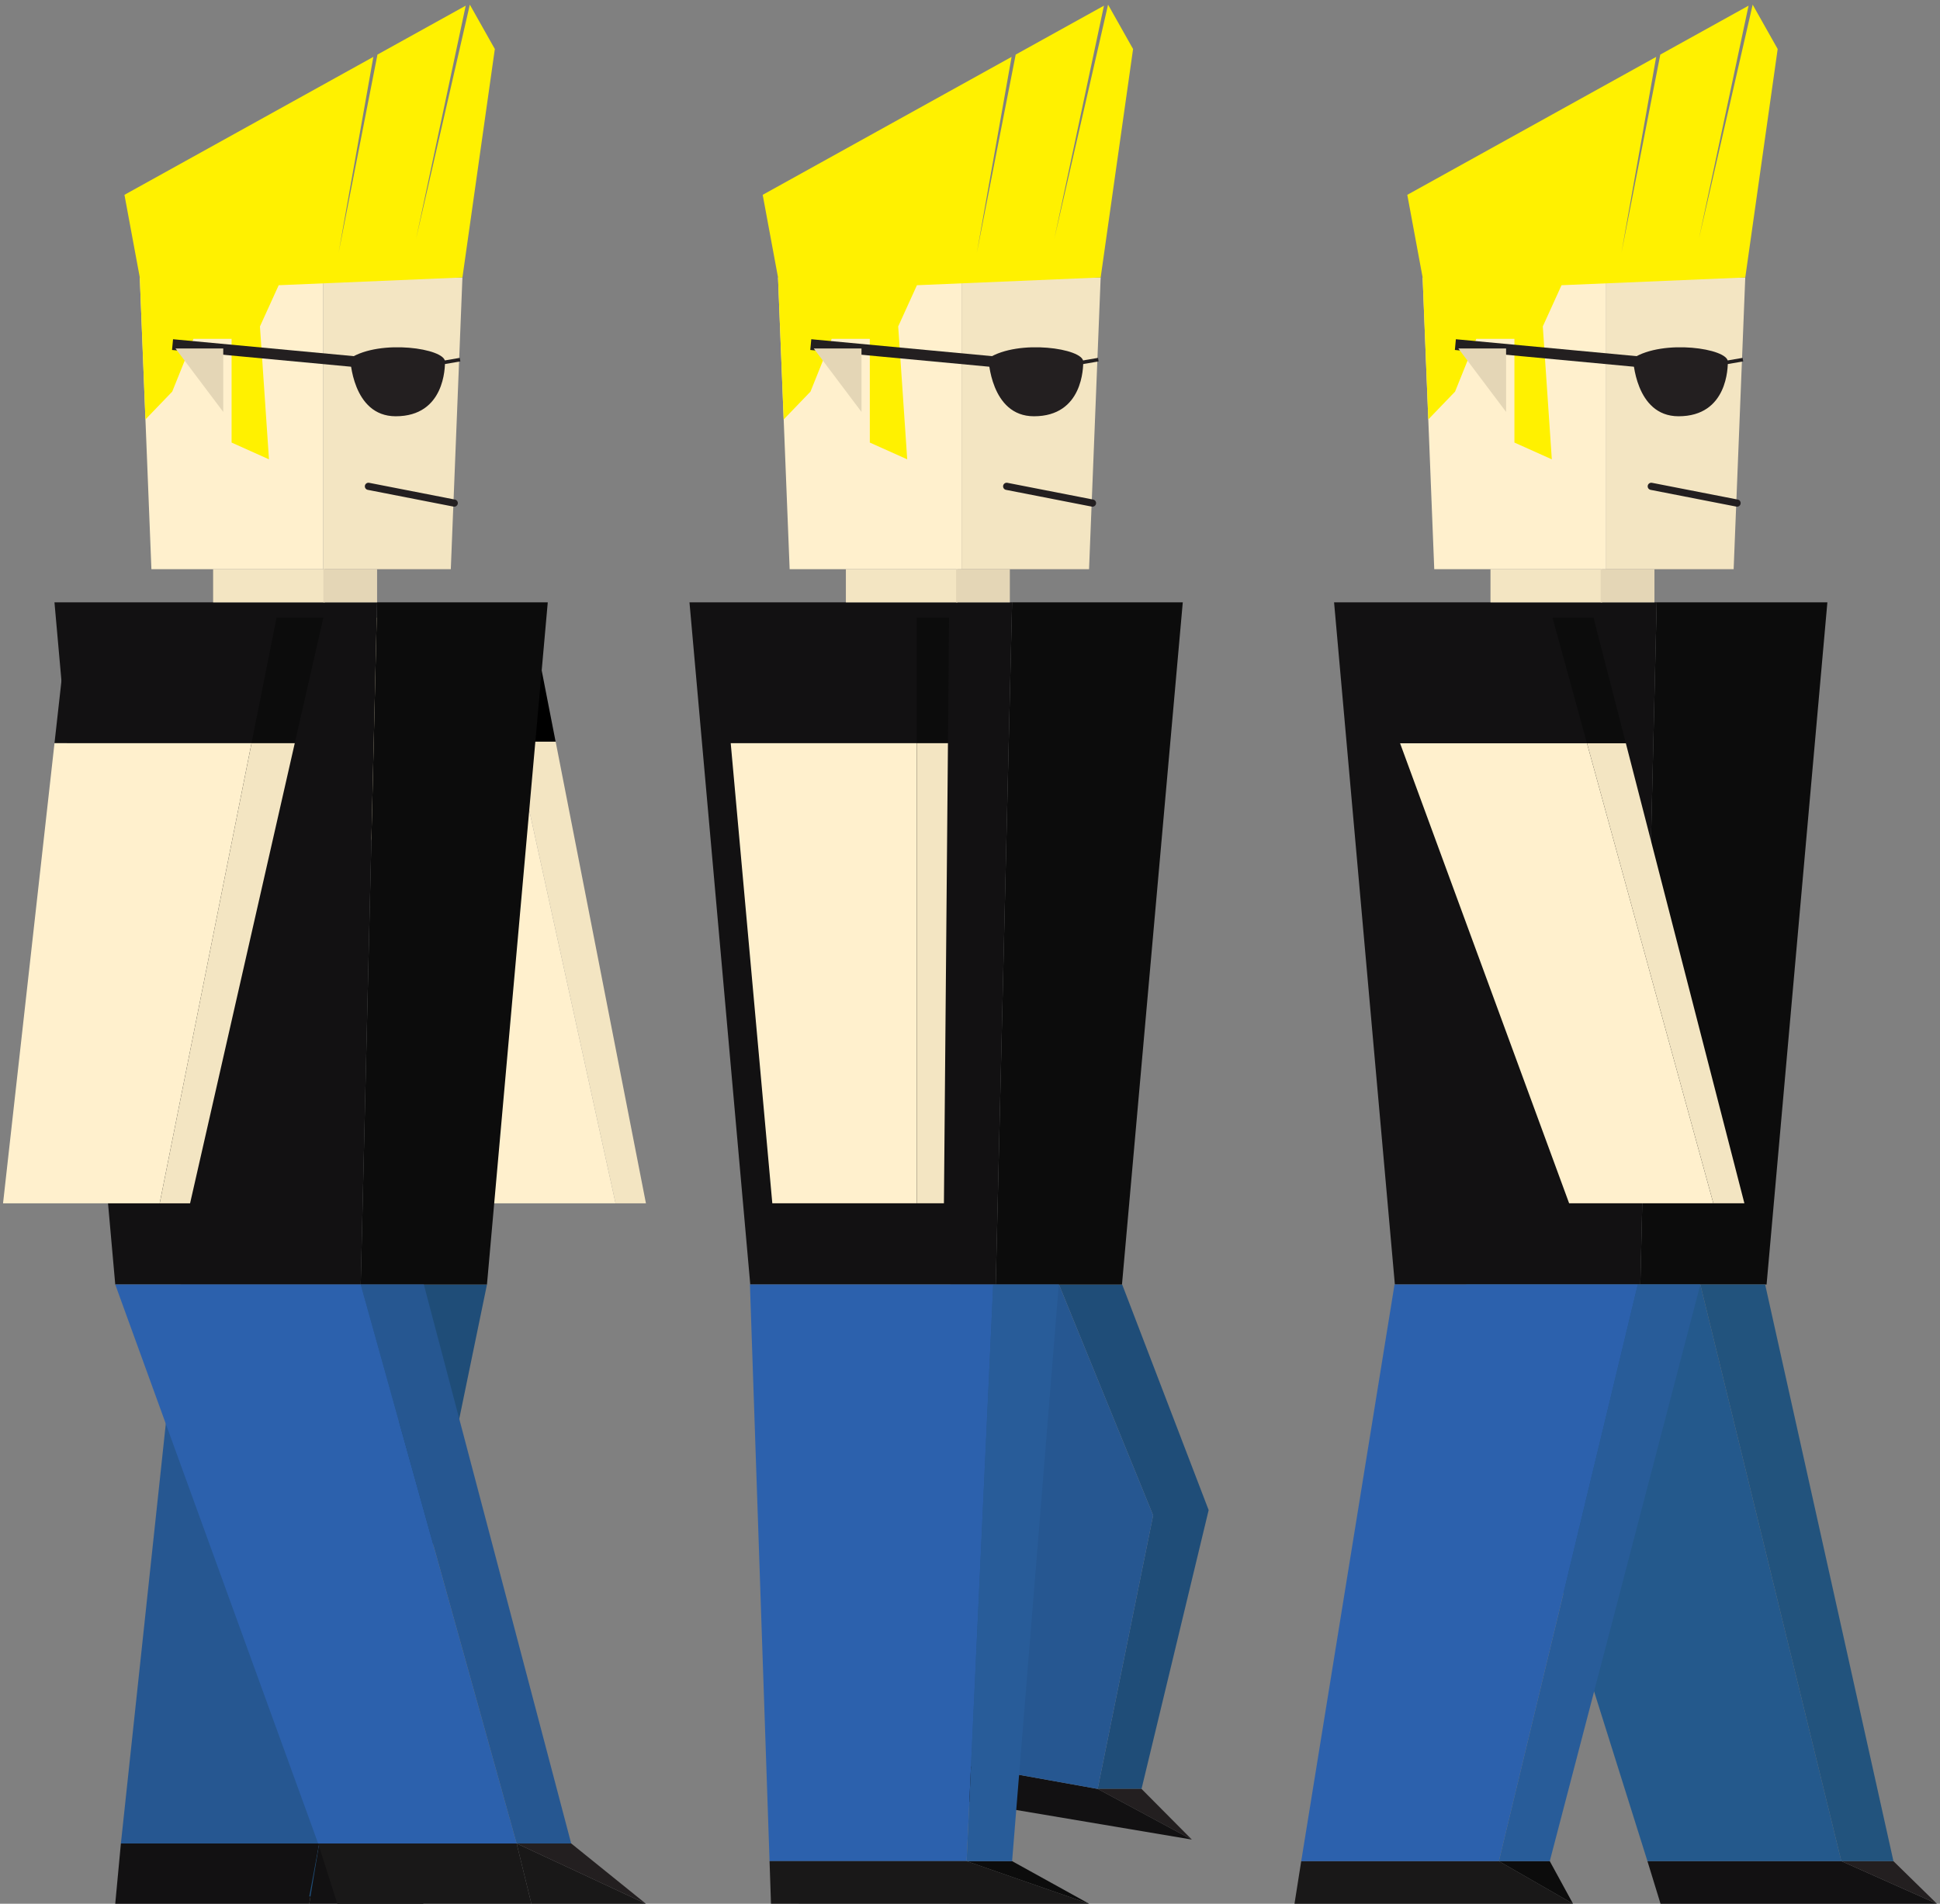 <?xml version="1.0" encoding="utf-8"?>
<!-- Generator: Adobe Illustrator 16.0.0, SVG Export Plug-In . SVG Version: 6.00 Build 0)  -->
<!DOCTYPE svg PUBLIC "-//W3C//DTD SVG 1.1//EN" "http://www.w3.org/Graphics/SVG/1.1/DTD/svg11.dtd">
<svg version="1.1" id="Layer_1" xmlns="http://www.w3.org/2000/svg" xmlns:xlink="http://www.w3.org/1999/xlink" x="0px" y="0px"
	 width="539.934px" height="529.934px" viewBox="0 0 539.934 529.934" enable-background="new 0 0 539.934 529.934"
	 xml:space="preserve">
<rect x="0" y="0" width="539.934" height="529.934" fill="#808080" stroke="none"/>
<g>
	<polygon fill="#1F4D78" points="312.318,357.554 294.723,357.554 320.938,421.806 315.971,446.308 305.831,496.336 
		305.497,497.962 317.705,497.962 323.039,475.819 336.389,420.352 	"/>
	<polygon fill="#231F20" points="317.705,497.962 305.497,497.962 331.713,512.066 	"/>
	<polygon fill="#121112" points="305.497,497.962 269.025,491.422 269.358,501.561 331.713,512.066 	"/>
	<polygon fill="#265791" points="294.723,357.554 264.553,357.554 269.013,491.281 269.025,491.422 305.497,497.962 
		305.831,496.336 315.971,446.308 320.938,421.806 	"/>
	<polygon fill="#121112" points="33.647,513.148 32.073,529.934 86.077,529.934 88.739,513.761 88.835,513.148 	"/>
	<polygon fill="#265791" points="50.293,357.547 33.647,513.148 88.835,513.148 117.96,357.547 	"/>
	<polygon fill="#1F4D78" points="100.395,527.89 135.532,357.55 117.963,357.55 86.081,527.89 	"/>
	<polygon fill="#121112" points="88.739,513.761 86.077,529.934 117.96,529.934 	"/>
	<polygon points="147.893,171.949 135.534,171.949 143.109,206.461 154.638,206.461 	"/>
	<polygon fill="#F3E5C2" points="154.649,206.461 143.109,206.461 171.317,334.962 179.776,334.962 	"/>
	<polygon fill="#FFF0CD" points="135.532,171.944 86.081,171.944 131.627,334.958 171.321,334.958 	"/>
	<polygon fill="#121112" points="32.077,357.55 100.395,357.55 104.952,167.672 15.158,167.672 	"/>
	<polygon fill="#0C0C0C" points="100.395,357.55 135.532,357.55 152.452,167.672 104.952,167.672 	"/>
	<polygon fill="#121112" points="19.068,171.949 15.166,206.881 70,206.881 76.971,171.949 	"/>
	<polygon fill="#FFF0CD" points="15.166,206.881 0.847,334.962 44.443,334.962 70,206.881 	"/>
	<polygon fill="#0C0C0C" points="76.971,171.949 70,206.881 82.036,206.881 89.989,171.949 	"/>
	<polygon fill="#F3E5C2" points="70,206.881 44.443,334.962 52.901,334.962 82.036,206.881 	"/>
	<rect x="59.316" y="158.442" fill="#F3E5C2" width="31.083" height="9.23"/>
	<rect x="89.987" y="158.442" fill="#E4D6B6" width="14.965" height="9.23"/>
	<polygon fill="#191818" points="143.788,513.148 88.544,513.148 93.888,529.934 147.893,529.934 	"/>
	<polygon fill="#2C61AD" points="100.397,357.547 32.073,357.547 88.544,513.148 143.788,513.148 	"/>
	<polygon fill="#265791" points="117.96,357.547 100.397,357.547 143.788,513.148 158.969,513.148 	"/>
	<polygon fill="#191818" points="160.811,521.086 143.788,513.148 147.893,529.934 179.776,529.934 	"/>
	<polygon fill="#231F20" points="158.981,513.148 143.788,513.148 160.811,521.086 179.776,529.934 	"/>
	<polygon fill="#FFF0CD" points="89.987,77.24 89.987,158.442 42.139,158.442 38.908,77.24 	"/>
	<polygon fill="#F3E5C2" points="89.987,158.442 125.467,158.442 128.7,77.24 89.987,77.24 	"/>
	
		<line fill="none" stroke="#231F20" stroke-width="2" stroke-linecap="round" stroke-miterlimit="10" x1="102.541" y1="135.374" x2="126.423" y2="140.042"/>
	<polygon fill="#121112" points="388.214,357.55 456.533,357.55 461.089,167.672 371.295,167.672 	"/>
	<polygon fill="#0C0C0C" points="456.533,357.55 491.669,357.55 508.589,167.672 461.089,167.672 	"/>
	<rect x="414.826" y="158.442" fill="#F3E5C2" width="31.083" height="9.23"/>
	<rect x="445.496" y="158.442" fill="#E4D6B6" width="14.965" height="9.23"/>
	<polygon fill="#121112" points="528.528,525.226 512.473,518.068 458.512,518.068 462.154,529.934 539.087,529.934 	"/>
	<polygon fill="#24598C" points="473.231,357.554 408.053,357.554 435.109,443.614 435.109,443.624 443.665,470.83 443.665,470.842 
		458.512,518.068 512.473,518.068 	"/>
	<polygon fill="#231F20" points="526.976,518.078 526.967,518.068 512.473,518.068 528.528,525.226 539.087,529.934 	"/>
	<polygon fill="#22537D" points="491.268,357.554 473.231,357.554 512.473,518.068 526.967,518.068 526.976,518.078 
		526.976,518.068 	"/>
	<polygon fill="#191818" points="429.517,525.169 417.168,518.078 417.168,518.068 362.152,518.068 360.277,529.934 
		437.803,529.934 	"/>
	<polygon fill="#2C61AD" points="388.12,357.554 362.152,518.068 417.168,518.068 435.109,443.614 455.83,357.554 	"/>
	<polygon fill="#0C0C0C" points="431.328,518.078 431.328,518.068 417.168,518.068 417.168,518.078 429.517,525.169 
		437.803,529.934 	"/>
	<polygon fill="#285C99" points="455.83,357.554 435.109,443.614 435.109,443.624 417.168,518.068 431.328,518.068 443.665,470.842 
		443.665,470.83 473.231,357.554 	"/>
	<polygon fill="#FFF0CD" points="465.656,294.188 441.682,206.888 389.661,206.888 421.737,294.188 436.715,334.948 
		476.851,334.948 	"/>
	<polygon fill="#121112" points="432.082,171.945 376.817,171.945 389.661,206.888 441.682,206.888 	"/>
	<polygon fill="#F3E5C2" points="474.987,294.188 452.499,206.888 441.682,206.888 465.656,294.188 476.851,334.948 
		485.493,334.948 	"/>
	<polygon fill="#0C0C0C" points="443.503,171.945 432.082,171.945 441.682,206.888 452.499,206.888 	"/>
	<line fill="none" x1="15.157" y1="206.881" x2="15.166" y2="206.881"/>
	<polygon fill="#FFF100" points="130.76,1.295 115.804,66.44 129.62,1.575 105.051,15.195 94.233,70.395 103.91,15.831 
		34.636,54.232 38.905,77.236 40.476,116.76 47.933,109.012 53.838,94.326 64.452,94.326 64.452,123.192 74.86,127.858 
		72.349,90.867 77.565,79.392 128.703,77.236 137.72,13.644 	"/>
	<line fill="none" stroke="#231F20" stroke-width="3" stroke-miterlimit="10" x1="98.546" y1="100.651" x2="48.02" y2="95.924"/>
	<polygon fill="#E4D6B6" points="62.135,114.667 48.845,97.002 62.135,97.002 	"/>
	<path fill="#231F20" d="M123.847,100.651c-0.003,1.406,0.009,15.242-13.737,15.221c-12.105-0.02-12.642-16.163-12.642-16.163
		C105.935,94.321,123.856,97.015,123.847,100.651z"/>
	<line fill="none" stroke="#231F20" stroke-miterlimit="10" x1="128.045" y1="100.112" x2="121.694" y2="101.19"/>
	<polygon fill="#FFF0CD" points="447.022,77.24 447.022,158.442 399.176,158.442 395.943,77.24 	"/>
	<polygon fill="#F3E5C2" points="447.022,158.442 482.502,158.442 485.735,77.24 447.022,77.24 	"/>
	
		<line fill="none" stroke="#231F20" stroke-width="2" stroke-linecap="round" stroke-miterlimit="10" x1="459.577" y1="135.374" x2="483.458" y2="140.042"/>
	<polygon fill="#FFF100" points="487.796,1.295 472.84,66.44 486.654,1.575 462.087,15.195 451.268,70.395 460.945,15.831 
		391.673,54.232 395.94,77.236 397.513,116.76 404.969,109.012 410.874,94.326 421.487,94.326 421.487,123.192 431.896,127.858 
		429.385,90.867 434.6,79.392 485.738,77.236 494.757,13.644 	"/>
	<line fill="none" stroke="#231F20" stroke-width="3" stroke-miterlimit="10" x1="455.581" y1="100.651" x2="405.055" y2="95.924"/>
	<polygon fill="#E4D6B6" points="419.171,114.667 405.881,97.002 419.171,97.002 	"/>
	<path fill="#231F20" d="M480.885,100.651c-0.004,1.406,0.007,15.242-13.738,15.221c-12.105-0.02-12.643-16.163-12.643-16.163
		C462.971,94.321,480.891,97.015,480.885,100.651z"/>
	<line fill="none" stroke="#231F20" stroke-miterlimit="10" x1="485.081" y1="100.112" x2="478.729" y2="101.19"/>
	<line fill="none" x1="154.638" y1="206.461" x2="154.649" y2="206.461"/>
	<line fill="none" x1="88.835" y1="513.148" x2="92.855" y2="513.148"/>
	<line fill="none" x1="431.328" y1="518.068" x2="458.512" y2="518.068"/>
	<polygon fill="#121112" points="208.811,357.55 277.13,357.55 281.686,167.672 191.893,167.672 	"/>
	<polygon fill="#0C0C0C" points="277.13,357.55 312.267,357.55 329.186,167.672 281.686,167.672 	"/>
	<rect x="235.422" y="158.442" fill="#F3E5C2" width="31.084" height="9.23"/>
	<rect x="266.094" y="158.442" fill="#E4D6B6" width="14.965" height="9.23"/>
	<polygon fill="#FFF0CD" points="267.62,77.24 267.62,158.442 219.773,158.442 216.54,77.24 	"/>
	<polygon fill="#F3E5C2" points="267.62,158.442 303.1,158.442 306.332,77.24 267.62,77.24 	"/>
	
		<line fill="none" stroke="#231F20" stroke-width="2" stroke-linecap="round" stroke-miterlimit="10" x1="280.174" y1="135.374" x2="304.056" y2="140.042"/>
	<polygon fill="#FFF100" points="308.393,1.295 293.438,66.44 307.252,1.575 282.684,15.195 271.866,70.395 281.542,15.831 
		212.27,54.232 216.538,77.236 218.11,116.76 225.567,109.012 231.471,94.326 242.084,94.326 242.084,123.192 252.493,127.858 
		249.983,90.867 255.198,79.392 306.335,77.236 315.354,13.644 	"/>
	<line fill="none" stroke="#231F20" stroke-width="3" stroke-miterlimit="10" x1="276.179" y1="100.651" x2="225.653" y2="95.924"/>
	<polygon fill="#E4D6B6" points="239.768,114.667 226.479,97.002 239.768,97.002 	"/>
	<path fill="#231F20" d="M301.481,100.651c-0.003,1.406,0.008,15.242-13.738,15.221c-12.104-0.02-12.642-16.163-12.642-16.163
		C283.568,94.321,301.489,97.015,301.481,100.651z"/>
	<line fill="none" stroke="#231F20" stroke-miterlimit="10" x1="305.679" y1="100.112" x2="299.326" y2="101.19"/>
	<line fill="none" x1="251.924" y1="518.068" x2="279.11" y2="518.068"/>
	<polygon fill="#121112" points="200.215,171.945 203.372,206.878 255.168,206.878 255.168,171.945 	"/>
	<polygon fill="#FFF0CD" points="203.372,206.878 214.946,334.948 255.168,334.948 255.168,206.878 	"/>
	<polygon fill="#0C0C0C" points="255.168,171.945 255.168,206.878 263.83,206.878 264.143,171.945 	"/>
	<polygon fill="#F3E5C2" points="255.168,206.878 255.168,334.948 262.71,334.948 263.83,206.878 	"/>
	<polygon fill="#2C61AD" points="208.718,357.554 214.18,518.068 269.025,518.068 276.428,357.554 	"/>
	<polygon fill="#191818" points="269.025,518.068 214.18,518.068 214.579,529.917 303.16,529.948 	"/>
	<polygon fill="#0C0C0C" points="281.685,518.068 269.025,518.068 303.16,529.948 	"/>
	<polygon fill="#285C99" points="276.428,357.554 269.025,518.068 281.685,518.068 294.68,357.554 	"/>
</g>
</svg>
